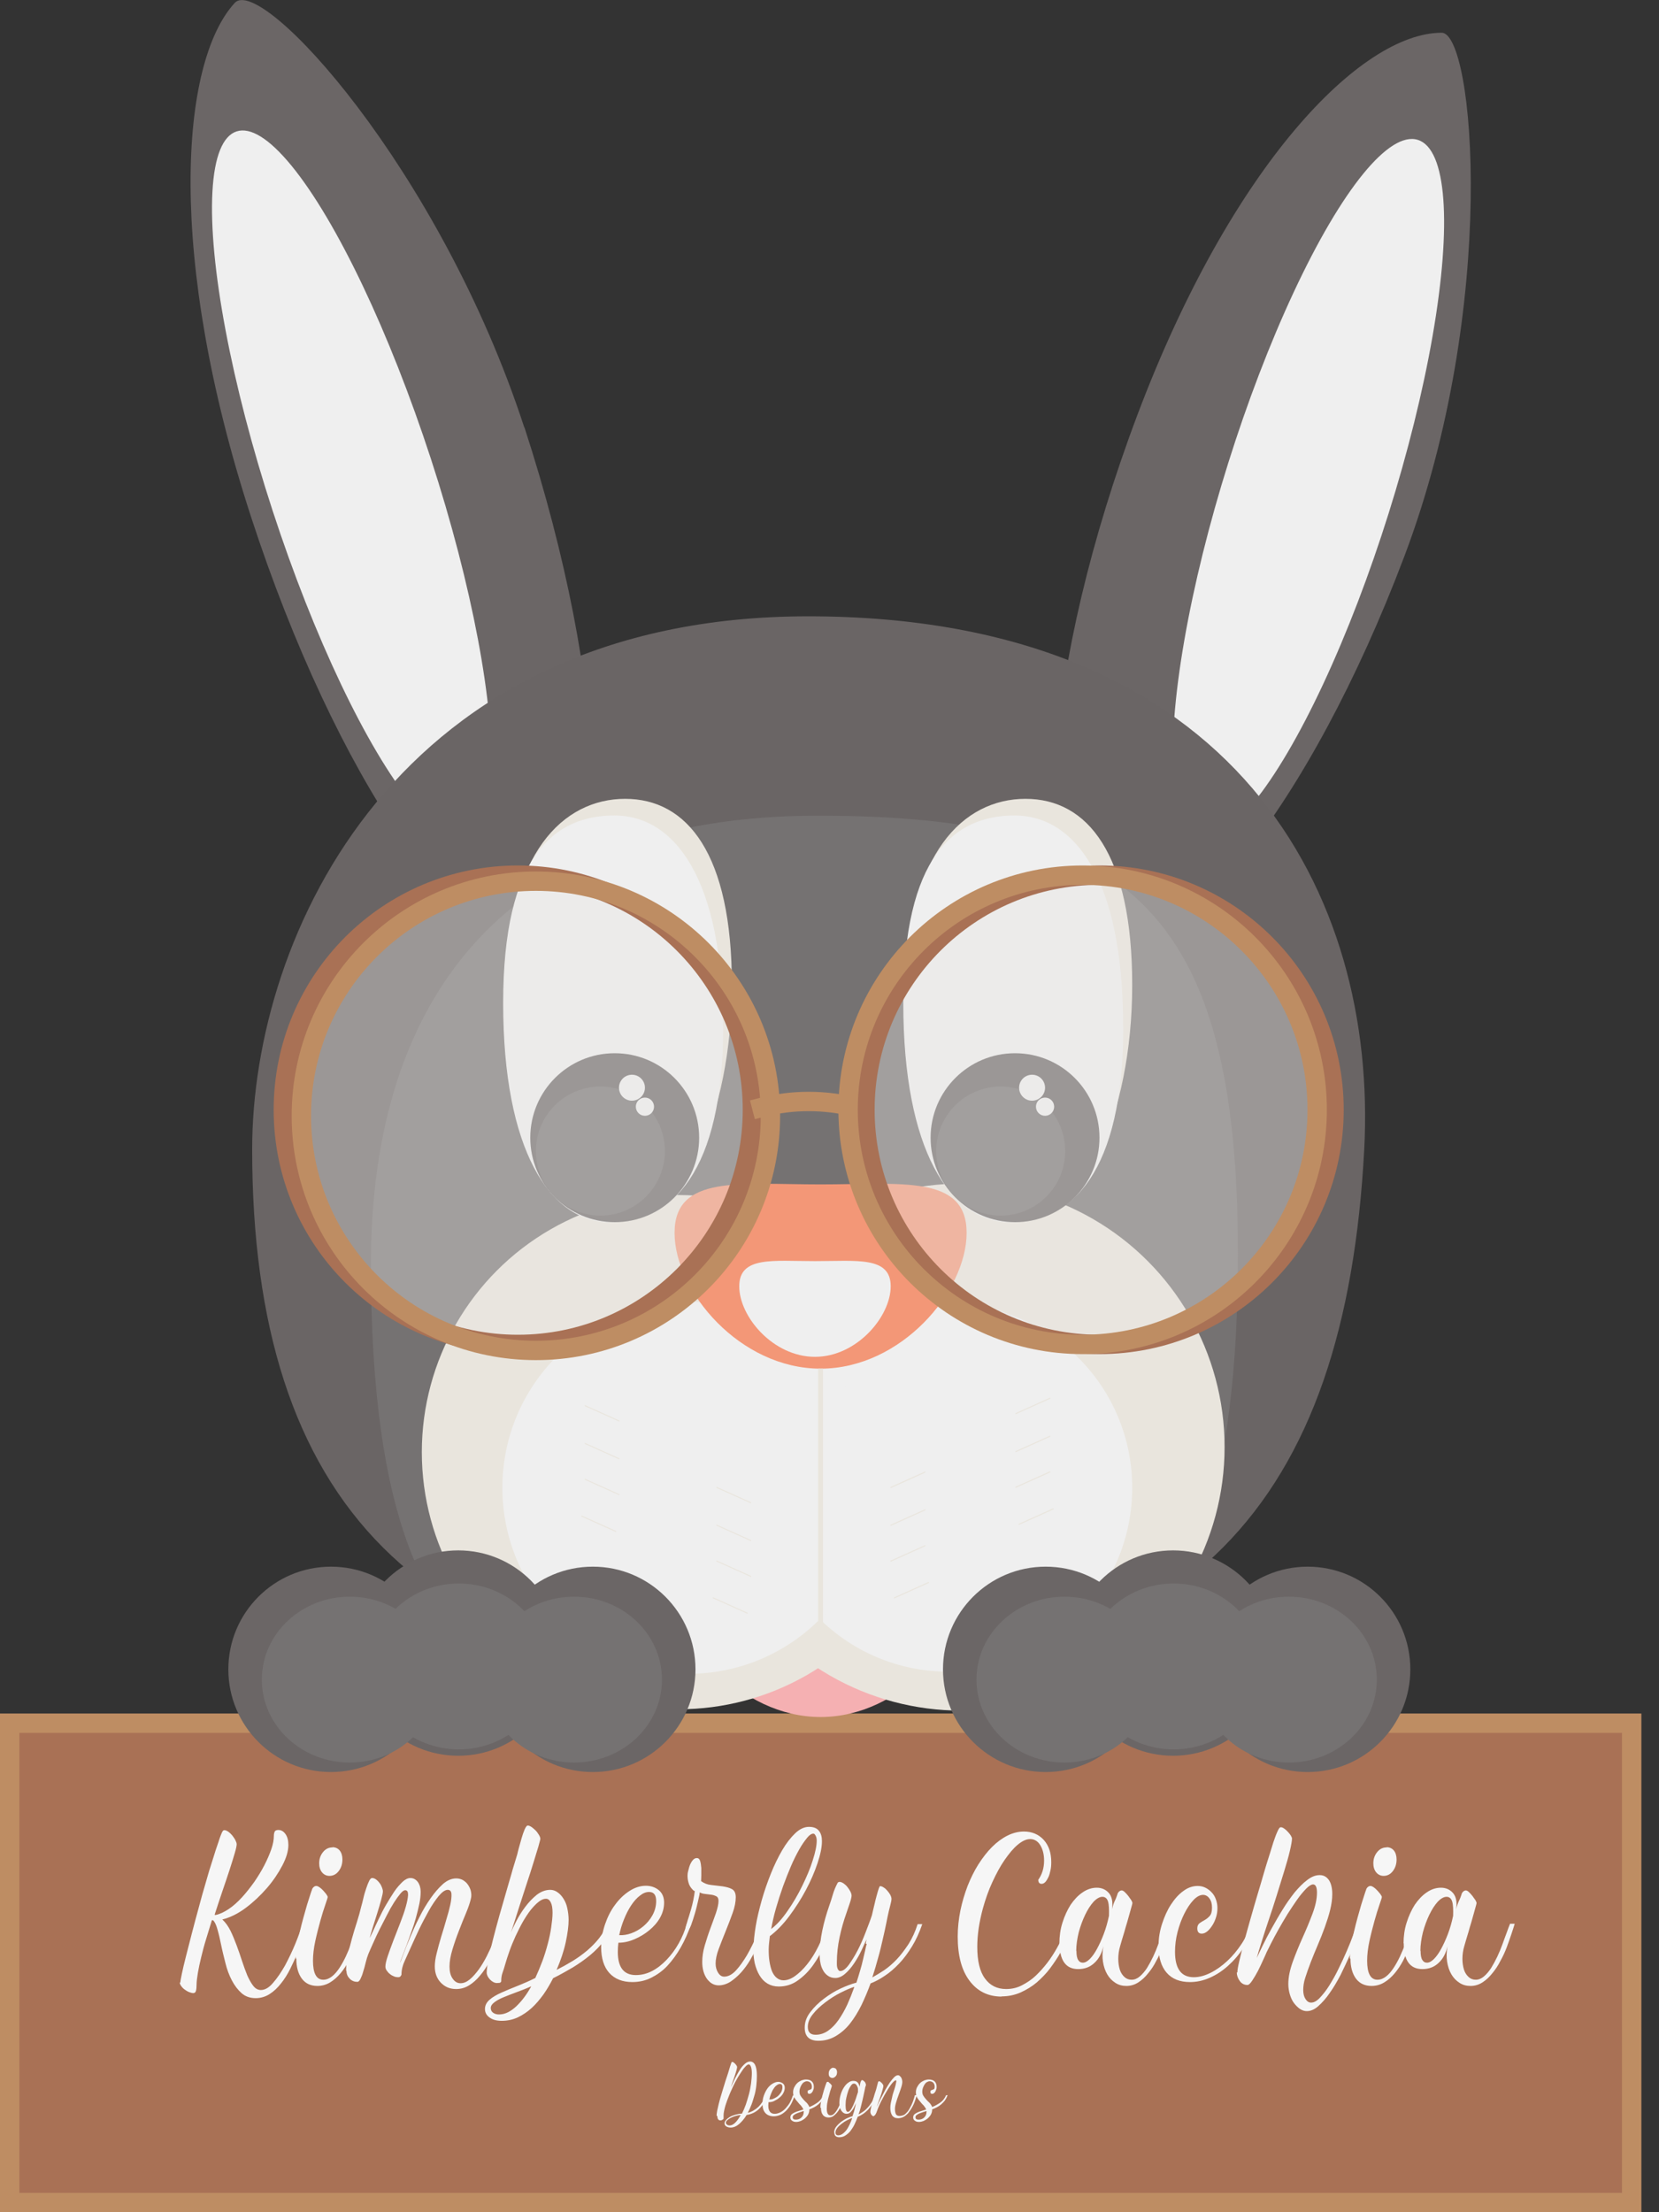 <?xml version="1.0" encoding="UTF-8"?><svg xmlns="http://www.w3.org/2000/svg" viewBox="0 0 85.66 114.18"><rect x="0" y="0" width="85.66" height="114.18" fill="#333333" stroke="none"/><defs><style>.d{fill:#f6f6f6;}.e{fill:#6a6565;}.f{fill:#e9e5dd;}.g{fill:#f5b0b2;}.h{fill:#f39777;}.i{fill:#efefef;}.j{fill:#6b6666;}.k{fill:#757272;}.l{fill:rgba(232,228,225,.39);stroke:#a97155;}.l,.m,.n,.o{stroke-miterlimit:10;}.m{fill:#a97155;}.m,.n{stroke:#be8d63;}.n,.o{fill:none;}.o{stroke:#e9e5dd;stroke-width:.25px;}</style></defs><g id="a"/><g id="b"><g id="c"><rect class="m" x=".5" y="88.94" width="83.75" height="24.74"/><g><path class="j" d="M72.52,28.69c4.87-12.9,3.6-27,1.92-27-4.17,0-10.84,6.82-15.71,19.72s-5.73,24.99-1.92,27c3.81,2.01,10.84-6.82,15.71-19.72Z"/><ellipse class="i" cx="67.56" cy="25.19" rx="18.84" ry="4.34" transform="translate(23.27 82.09) rotate(-72.55)"/><path class="j" d="M27.07,22.06C22.71,8.69,13.48-1.34,12.12,.15c-2.84,3.09-3.52,13.14,.84,26.52s11.06,23.19,14.96,21.91c3.9-1.27,3.52-13.14-.84-26.52Z"/><ellipse class="i" cx="18.16" cy="25.02" rx="4.3" ry="19.18" transform="translate(-6.86 6.86) rotate(-18.06)"/><path class="e" d="M70.44,59.32c-.96,18.1-8.88,27.54-28.89,27.54s-28.53-9.44-28.53-27.54c0-11.05,7.51-27.51,28.71-27.51,22.19,0,29.4,14.5,28.71,27.51Z"/><path class="k" d="M63.92,64.68c0,24.34-9.55,22.88-21.33,22.88s-23.44,4.28-23.44-22.31c0-13.79,7.02-23.15,23.07-23.15s21.69,4.88,21.7,22.59Z"/><path class="g" d="M49.91,81.61c0,3.01-3.37,7.01-7.54,7.01s-7.54-4-7.54-7.01,3.37-2.5,7.54-2.5,7.54-.51,7.54,2.5Z"/><circle class="f" cx="35.05" cy="74.95" r="13.27"/><circle class="f" cx="49.63" cy="74.69" r="13.6"/><circle class="i" cx="48.97" cy="76.79" r="9.49"/><circle class="i" cx="35.54" cy="76.79" r="9.6"/><path class="h" d="M49.91,63.63c0,3.01-3.37,7.01-7.54,7.01s-7.54-4-7.54-7.01,3.37-2.5,7.54-2.5,7.54-.51,7.54,2.5Z"/><path class="i" d="M45.99,66.39c0,1.56-1.75,3.64-3.91,3.64s-3.91-2.07-3.91-3.64,1.75-1.3,3.91-1.3,3.91-.26,3.91,1.3Z"/><g><path class="f" d="M37.79,50.84c0,6.76-2.6,12.25-5.81,12.25s-5.81-5.48-5.81-12.25,2.9-9.61,6.11-9.61,5.51,2.84,5.51,9.61Z"/><path class="i" d="M37.34,52.98c0,7.56-2.68,10.11-5.82,10.11s-5.54-3.75-5.54-11.32,2.62-9.68,5.75-9.68,5.6,3.32,5.6,10.88Z"/><g><circle class="j" cx="31.74" cy="58.72" r="4.36"/><circle class="k" cx="31" cy="59.41" r="3.33"/><circle class="i" cx="32.63" cy="56.14" r=".67"/><circle class="i" cx="33.3" cy="57.12" r=".47"/></g></g><g><path class="f" d="M58.46,50.84c0,6.76-2.6,12.25-5.81,12.25s-5.81-5.48-5.81-12.25,2.9-9.61,6.11-9.61,5.51,2.84,5.51,9.61Z"/><path class="i" d="M58,52.98c0,7.56-2.68,10.11-5.82,10.11s-5.54-3.75-5.54-11.32,2.62-9.68,5.75-9.68,5.6,3.32,5.6,10.88Z"/><g><circle class="j" cx="52.41" cy="58.72" r="4.36"/><circle class="k" cx="51.67" cy="59.41" r="3.33"/><circle class="i" cx="53.29" cy="56.14" r=".67"/><circle class="i" cx="53.96" cy="57.12" r=".47"/></g></g><g><circle class="j" cx="17.09" cy="86.16" r="5.3"/><circle class="j" cx="23.66" cy="85.32" r="5.3"/><circle class="j" cx="30.61" cy="86.16" r="5.3"/><g><ellipse class="k" cx="18.06" cy="86.69" rx="4.54" ry="4.28"/><ellipse class="k" cx="23.69" cy="86.01" rx="4.54" ry="4.28"/><ellipse class="k" cx="29.64" cy="86.69" rx="4.54" ry="4.28"/></g></g><g><circle class="j" cx="53.99" cy="86.16" r="5.3"/><circle class="j" cx="60.57" cy="85.32" r="5.3"/><circle class="j" cx="67.52" cy="86.16" r="5.3"/><g><ellipse class="k" cx="54.96" cy="86.69" rx="4.54" ry="4.28"/><ellipse class="k" cx="60.6" cy="86.01" rx="4.54" ry="4.28"/><ellipse class="k" cx="66.55" cy="86.69" rx="4.54" ry="4.28"/></g></g><circle class="l" cx="26.74" cy="57.28" r="12.11"/><path class="n" d="M38.85,57.28l.5-.13c1.58-.4,3.23-.4,4.81,0l.5,.13"/><circle class="n" cx="27.67" cy="57.59" r="12.11"/><circle class="l" cx="56.77" cy="57.28" r="12.11"/><circle class="n" cx="55.9" cy="57.28" r="12.11"/><line class="o" x1="42.37" y1="70.64" x2="42.37" y2="85.06"/><path class="f" d="M54.21,72.14h0l-1.78,.8s-.01,.01,0,.02v.03s.02,0,.02,0h0l1.78-.8s.01-.01,0-.02v-.03s-.02,0-.02,0h0Z"/><path class="f" d="M54.21,74.1h0l-1.78,.8s-.01,.01,0,.02v.03s.02,0,.02,0h0l1.78-.8s.01-.01,0-.02v-.03s-.02,0-.02,0h0Z"/><path class="f" d="M54.21,75.94h0l-1.78,.8s-.01,.01,0,.02v.03s.02,0,.02,0h0l1.78-.8s.01-.01,0-.02v-.03s-.02,0-.02,0h0Z"/><path class="f" d="M54.38,77.85h0l-1.78,.8s-.01,.01,0,.02v.03s.02,0,.02,0h0l1.78-.8s.01-.01,0-.02v-.03s-.02,0-.02,0h0Z"/><path class="f" d="M47.76,75.95h0l-1.78,.8s-.01,.01,0,.02v.03s.02,0,.02,0h0l1.78-.8s.01-.01,0-.02v-.03s-.02,0-.02,0h0Z"/><path class="f" d="M47.76,77.9h0l-1.78,.8s-.01,.01,0,.02v.03s.02,0,.02,0h0l1.78-.8s.01-.01,0-.02v-.03s-.02,0-.02,0h0Z"/><path class="f" d="M47.76,79.75h0l-1.78,.8s-.01,.01,0,.02v.03s.02,0,.02,0h0l1.78-.8s.01-.01,0-.02v-.03s-.02,0-.02,0h0Z"/><path class="f" d="M47.94,81.65h0l-1.78,.8s-.01,.01,0,.02v.03s.02,0,.02,0h0l1.78-.8s.01-.01,0-.02v-.03s-.02,0-.02,0h0Z"/><path class="f" d="M37,76.74s-.01,0-.01,0v.03s-.01,.02,0,.02l1.78,.8h0s.01,0,.01,0v-.03s.01-.02,0-.02l-1.78-.8h0Z"/><path class="f" d="M37,78.69s-.01,0-.01,0v.03s-.01,.02,0,.02l1.78,.8h0s.01,0,.01,0v-.03s.01-.02,0-.02l-1.78-.8h0Z"/><path class="f" d="M37,80.54s-.01,0-.01,0v.03s-.01,.02,0,.02l1.78,.8h0s.01,0,.01,0v-.03s.01-.02,0-.02l-1.78-.8h0Z"/><path class="f" d="M36.82,82.44s-.01,0-.01,0v.03s-.01,.02,0,.02l1.78,.8h0s.01,0,.01,0v-.03s.01-.02,0-.02l-1.78-.8h0Z"/><path class="f" d="M30.2,72.52s-.01,0-.01,0v.03s-.01,.02,0,.02l1.78,.8h0s.01,0,.01,0v-.03s.01-.02,0-.02l-1.78-.8h0Z"/><path class="f" d="M30.2,74.47s-.01,0-.01,0v.03s-.01,.02,0,.02l1.78,.8h0s.01,0,.01,0v-.03s.01-.02,0-.02l-1.78-.8h0Z"/><path class="f" d="M30.2,76.32s-.01,0-.01,0v.03s-.01,.02,0,.02l1.78,.8h0s.01,0,.01,0v-.03s.01-.02,0-.02l-1.78-.8h0Z"/><path class="f" d="M30.03,78.22s-.01,0-.01,0v.03s-.01,.02,0,.02l1.78,.8h0s.01,0,.01,0v-.03s.01-.02,0-.02l-1.78-.8h0Z"/></g><g><path class="d" d="M9.31,102.34c0-.07,.03-.23,.08-.47,.05-.24,.12-.54,.21-.89s.19-.74,.3-1.17c.11-.43,.23-.87,.35-1.31,.12-.45,.24-.89,.37-1.32,.12-.43,.24-.83,.36-1.19,.11-.36,.21-.67,.3-.92,.08-.26,.15-.43,.2-.53,.03-.05,.06-.08,.1-.08,.07,0,.13,.03,.21,.08,.07,.05,.14,.12,.2,.19,.06,.08,.12,.16,.16,.24s.07,.15,.07,.22c0,.07-.03,.23-.1,.46-.07,.23-.15,.51-.26,.84-.11,.33-.23,.7-.37,1.1s-.27,.82-.41,1.24c.01,0,.03,0,.04,.01,.22-.04,.45-.15,.69-.31s.47-.37,.69-.61c.22-.24,.43-.51,.63-.79,.2-.29,.37-.57,.52-.86s.27-.57,.36-.83,.13-.49,.13-.68c0-.04,0-.11,.03-.19,.02-.08,.09-.12,.2-.12,.15,0,.27,.07,.37,.21,.1,.14,.15,.33,.15,.56,0,.31-.1,.66-.31,1.06-.21,.4-.47,.79-.8,1.17s-.69,.72-1.09,1.02-.81,.5-1.21,.6c.16,.15,.3,.34,.42,.58s.22,.5,.32,.76,.19,.54,.28,.81c.09,.27,.18,.52,.27,.74,.1,.22,.2,.4,.31,.54,.11,.14,.24,.21,.39,.21,.21,0,.42-.12,.63-.37,.22-.25,.42-.55,.62-.9,.19-.36,.37-.73,.53-1.12,.16-.39,.28-.73,.38-1.03h.24c-.06,.18-.13,.39-.21,.65-.08,.26-.18,.53-.29,.82-.11,.29-.24,.57-.38,.85s-.3,.54-.48,.76c-.18,.23-.37,.41-.59,.55-.22,.14-.46,.21-.72,.21-.29,0-.54-.09-.73-.26-.19-.17-.36-.39-.5-.66s-.25-.56-.33-.89c-.08-.32-.16-.63-.22-.93-.06-.3-.12-.56-.19-.8-.06-.23-.14-.4-.23-.48,0,0-.02,0-.03,0-.01,0-.02,0-.03,0-.1,.33-.2,.66-.3,.98-.1,.32-.18,.63-.25,.92s-.13,.56-.17,.8-.07,.45-.07,.62c0,.13-.01,.24-.03,.32-.02,.08-.07,.12-.14,.12-.06,0-.13-.02-.21-.05-.08-.03-.16-.08-.23-.13-.07-.05-.13-.11-.18-.18-.05-.07-.08-.13-.08-.2Z"/><path class="d" d="M15.27,101.09c0-.19,.02-.41,.06-.64s.09-.48,.15-.74,.12-.5,.19-.75c.07-.25,.13-.47,.19-.67,.06-.2,.12-.36,.16-.5,.04-.13,.07-.21,.08-.23,.01-.06,.04-.11,.08-.15,.04-.04,.09-.07,.15-.07,.04,0,.1,.02,.17,.07,.07,.05,.13,.1,.19,.17s.12,.13,.16,.19c.04,.06,.07,.11,.07,.14s-.04,.16-.12,.39c-.08,.23-.17,.51-.26,.84s-.18,.67-.26,1.04c-.08,.37-.12,.71-.12,1.02,0,.65,.18,.98,.53,.98,.16,0,.31-.06,.45-.17s.26-.25,.38-.43,.23-.38,.33-.59c.1-.22,.19-.43,.28-.65,.08-.22,.15-.42,.22-.6,.07-.19,.12-.34,.17-.45h.24c-.04,.14-.1,.32-.17,.53-.07,.21-.15,.44-.25,.68s-.21,.48-.33,.71c-.13,.24-.27,.45-.43,.64-.16,.19-.34,.35-.54,.47-.2,.12-.42,.18-.65,.18-.34,0-.61-.12-.8-.37-.19-.25-.29-.6-.29-1.04Zm1.9-5.75c.15,0,.28,.06,.37,.17,.09,.11,.14,.27,.14,.46,0,.23-.06,.43-.19,.6-.13,.17-.29,.25-.48,.25-.15,0-.28-.06-.38-.18-.1-.12-.15-.28-.15-.47,0-.23,.07-.42,.2-.58,.13-.16,.29-.24,.48-.24Z"/><path class="d" d="M17.87,101.71c0-.24,.03-.5,.09-.79,.06-.28,.13-.57,.21-.86,.08-.29,.17-.58,.26-.86s.16-.54,.22-.79c.04-.14,.08-.29,.12-.47s.09-.33,.14-.48,.1-.28,.15-.38c.05-.1,.1-.15,.15-.15,.07,0,.13,.02,.2,.07,.07,.05,.13,.11,.18,.18,.06,.07,.1,.15,.13,.23,.03,.08,.05,.15,.05,.21,0,.07-.03,.22-.09,.44-.06,.22-.13,.46-.21,.71-.08,.25-.16,.5-.23,.73-.07,.23-.12,.41-.15,.52h0c.04-.06,.09-.19,.18-.37,.08-.18,.18-.39,.29-.62,.11-.23,.23-.47,.37-.71s.28-.47,.42-.68c.14-.21,.29-.37,.43-.51,.14-.13,.28-.2,.41-.2,.15,0,.28,.07,.38,.2,.1,.14,.15,.31,.15,.51,0,.18-.02,.39-.07,.63-.05,.23-.11,.48-.18,.73-.07,.25-.15,.5-.24,.74-.09,.25-.17,.48-.25,.69-.08,.21-.15,.4-.21,.55-.06,.15-.1,.26-.11,.33,.03-.08,.09-.24,.18-.48,.09-.24,.2-.53,.34-.85,.14-.33,.29-.67,.47-1.02,.18-.36,.37-.68,.58-.98,.21-.3,.42-.54,.64-.74,.22-.19,.45-.29,.69-.29,.12,0,.23,.03,.33,.08,.1,.06,.19,.13,.26,.23s.13,.21,.16,.34,.04,.27,0,.41c-.04,.18-.12,.42-.24,.71-.12,.29-.25,.6-.37,.92-.13,.33-.24,.65-.34,.98-.1,.33-.15,.62-.15,.88s.05,.46,.16,.62c.11,.16,.24,.24,.41,.24s.32-.07,.48-.2,.31-.31,.46-.51c.15-.21,.28-.43,.41-.68,.12-.25,.24-.49,.33-.72,.1-.23,.17-.43,.23-.6s.09-.29,.11-.35h.25c-.04,.13-.09,.31-.16,.52s-.16,.45-.26,.7c-.11,.25-.23,.5-.37,.75-.14,.25-.29,.48-.47,.69-.17,.21-.36,.38-.57,.51-.21,.13-.43,.19-.67,.19-.32,0-.58-.11-.79-.33-.21-.22-.31-.5-.31-.84,0-.19,.03-.42,.1-.69,.07-.27,.14-.55,.23-.84,.09-.29,.18-.58,.26-.87,.09-.29,.16-.55,.21-.78,.05-.23,.07-.42,.06-.56-.01-.14-.08-.21-.19-.21-.14,0-.29,.11-.47,.32-.17,.21-.35,.47-.52,.78s-.34,.62-.5,.96c-.16,.33-.29,.63-.4,.87-.11,.25-.22,.49-.33,.73-.11,.23-.17,.47-.17,.71,0,.01-.01,.04-.04,.08-.03,.04-.07,.06-.13,.06-.07,0-.14-.01-.21-.04-.08-.03-.15-.07-.21-.12-.07-.05-.12-.11-.17-.18s-.07-.14-.07-.21c0-.12,.04-.3,.12-.54,.08-.24,.18-.51,.29-.8,.11-.29,.23-.59,.35-.9,.12-.31,.22-.59,.29-.84,.07-.25,.11-.45,.12-.62,0-.16-.04-.24-.15-.24-.07,0-.15,.06-.25,.18-.1,.12-.21,.27-.33,.46s-.24,.4-.36,.64c-.12,.24-.25,.48-.37,.72-.12,.24-.23,.47-.33,.7-.1,.22-.19,.42-.26,.59-.05,.13-.1,.28-.14,.45-.04,.17-.08,.32-.13,.47-.04,.15-.09,.27-.14,.37s-.1,.15-.16,.15c-.15,0-.28-.05-.39-.16-.11-.11-.17-.24-.17-.41Z"/><path class="d" d="M31.63,99.29c-.09,.32-.24,.61-.44,.88-.21,.27-.45,.52-.73,.75-.28,.23-.58,.44-.91,.64-.33,.19-.66,.38-.99,.54-.15,.29-.31,.57-.5,.84-.19,.26-.39,.5-.61,.7-.22,.2-.46,.36-.71,.48-.26,.12-.53,.18-.83,.18-.26,0-.47-.05-.63-.17-.16-.11-.24-.26-.24-.44s.08-.34,.24-.48c.16-.14,.37-.26,.62-.37s.53-.23,.84-.35c.3-.12,.6-.25,.9-.4,.13-.28,.25-.57,.36-.86s.2-.59,.28-.89c.08-.3,.14-.58,.18-.86s.07-.53,.07-.76-.03-.41-.09-.53-.14-.19-.25-.19c-.12,0-.24,.05-.38,.16-.14,.11-.27,.25-.41,.42-.14,.18-.27,.38-.41,.62-.13,.23-.25,.48-.37,.73-.11,.25-.22,.5-.31,.76-.09,.26-.17,.49-.23,.71-.04,.14-.08,.28-.13,.41-.05,.14-.07,.28-.07,.42v.04s-.03,.06-.08,.07c-.06,0-.1,.01-.14,.01-.12,0-.24-.06-.36-.18-.11-.12-.17-.24-.17-.36,0-.15,.03-.38,.09-.69s.14-.65,.24-1.04,.21-.8,.33-1.23c.12-.43,.25-.85,.36-1.25s.23-.77,.32-1.11c.1-.33,.18-.6,.24-.79,.01-.06,.04-.17,.08-.32s.09-.32,.14-.5c.05-.17,.1-.32,.16-.46,.06-.13,.11-.2,.16-.2,.06,0,.12,.03,.2,.08,.07,.05,.14,.11,.21,.18,.07,.07,.12,.15,.17,.23s.07,.15,.07,.21c0,.02-.04,.15-.1,.38-.07,.23-.16,.52-.26,.85s-.22,.7-.35,1.09c-.13,.39-.25,.76-.36,1.11-.11,.35-.21,.65-.29,.91-.08,.26-.14,.42-.16,.48,.06-.15,.15-.34,.28-.59,.13-.25,.28-.49,.46-.73s.37-.44,.59-.62c.22-.17,.46-.26,.7-.26,.13,0,.26,.04,.37,.12,.12,.08,.22,.19,.31,.33,.09,.14,.16,.3,.2,.49s.07,.39,.07,.61c0,.31-.05,.69-.15,1.16-.1,.46-.26,.93-.47,1.42,.28-.14,.55-.29,.83-.46s.52-.35,.75-.54c.23-.2,.44-.41,.62-.64s.32-.49,.42-.76h.24Zm-4.2,3.23c-.25,.11-.5,.21-.75,.3-.25,.09-.47,.18-.67,.26s-.36,.17-.48,.26c-.12,.09-.19,.19-.19,.3,0,.1,.04,.19,.13,.25,.09,.06,.2,.09,.34,.08,.29-.01,.57-.16,.85-.42,.28-.27,.54-.61,.77-1.03Z"/><path class="d" d="M35.69,99.29c-.15,.45-.33,.85-.54,1.22-.21,.37-.44,.68-.69,.95s-.54,.47-.84,.62c-.3,.15-.63,.22-.97,.22-.51,0-.91-.16-1.19-.47-.28-.31-.42-.76-.42-1.34,0-.4,.07-.78,.2-1.17,.13-.38,.3-.72,.52-1.01,.21-.29,.46-.53,.74-.71,.28-.18,.56-.27,.85-.27,.26,0,.49,.08,.67,.23,.18,.15,.27,.37,.27,.64s-.07,.53-.21,.78c-.14,.25-.33,.46-.56,.65-.23,.19-.48,.34-.76,.46-.28,.12-.55,.18-.83,.18-.02,.16-.03,.32-.03,.48,0,.79,.31,1.19,.93,1.19,.29,0,.57-.07,.84-.21,.27-.14,.52-.34,.75-.58,.23-.24,.44-.52,.62-.84,.18-.32,.32-.65,.42-1.01h.25Zm-3.72,.59c.2,.01,.41-.02,.63-.1s.43-.2,.62-.36c.19-.16,.35-.35,.47-.57,.12-.22,.19-.46,.19-.73,0-.32-.12-.47-.37-.47-.15,0-.31,.06-.47,.19-.16,.12-.31,.29-.45,.5-.14,.21-.26,.45-.37,.72-.11,.27-.19,.54-.25,.83Z"/><path class="d" d="M35.85,97.61c-.12-.1-.21-.21-.27-.35-.05-.14-.08-.28-.08-.43,0-.06,0-.14,.03-.25s.05-.21,.09-.31,.09-.19,.15-.26,.13-.11,.21-.11,.14,.05,.17,.15,.05,.22,.06,.36c0,.14,0,.27,0,.4,0,.13-.01,.22-.01,.28,.15,.11,.32,.18,.52,.2,.2,.02,.4,.05,.59,.07,.19,.03,.35,.07,.48,.14,.13,.07,.2,.21,.2,.42,0,.23-.05,.51-.16,.81-.11,.31-.23,.62-.36,.94-.13,.32-.25,.63-.36,.92s-.16,.55-.16,.75c0,.18,.04,.34,.13,.48,.09,.14,.19,.2,.31,.2,.21,0,.42-.11,.62-.33,.2-.22,.38-.48,.56-.78,.17-.3,.32-.6,.46-.91,.13-.31,.23-.55,.3-.73h.22c-.03,.12-.08,.29-.15,.5s-.17,.43-.28,.67c-.11,.23-.24,.47-.38,.71-.14,.24-.3,.46-.47,.65-.17,.19-.36,.35-.55,.48-.19,.12-.4,.19-.61,.19-.24,0-.44-.11-.61-.34-.16-.23-.24-.52-.24-.87,0-.26,.04-.55,.13-.85s.18-.59,.29-.88c.11-.29,.2-.55,.29-.8,.08-.25,.13-.45,.13-.62,0-.12-.04-.2-.12-.24-.08-.04-.17-.07-.27-.08-.11-.01-.21-.03-.32-.04-.11-.01-.19-.04-.26-.08,0,.07-.03,.21-.08,.42s-.1,.44-.17,.67c-.07,.23-.13,.43-.2,.61s-.14,.27-.2,.27c-.06,0-.09-.03-.09-.09,0-.01,.01-.07,.04-.17s.06-.2,.09-.31c.04-.11,.07-.22,.1-.32,.03-.1,.05-.17,.06-.2,.09-.31,.16-.64,.2-.98Z"/><path class="d" d="M38.91,100.54c0-.32,.04-.69,.11-1.12s.18-.87,.31-1.34c.13-.46,.29-.92,.47-1.37,.18-.45,.38-.86,.59-1.22s.44-.65,.67-.87c.23-.22,.47-.33,.71-.33s.41,.07,.51,.2c.11,.13,.16,.31,.16,.54,0,.31-.08,.69-.23,1.14-.15,.45-.35,.91-.6,1.38-.25,.47-.54,.92-.86,1.35-.32,.43-.66,.77-1,1.03-.01,.12-.03,.24-.04,.36-.01,.11-.02,.22-.02,.32,0,.22,.01,.43,.04,.62s.07,.36,.13,.51c.06,.14,.14,.26,.24,.34,.1,.08,.21,.13,.35,.13,.19,0,.39-.07,.6-.22,.21-.15,.42-.35,.62-.6,.21-.26,.4-.56,.58-.92,.18-.36,.33-.75,.47-1.17h.24c-.1,.34-.23,.7-.39,1.08s-.36,.73-.59,1.05c-.23,.32-.49,.58-.79,.79-.29,.21-.62,.31-.98,.31-.22,0-.41-.05-.58-.15s-.3-.24-.41-.42c-.11-.18-.19-.39-.25-.63-.05-.24-.08-.51-.08-.79Zm.91-.98c.29-.22,.57-.53,.85-.94,.28-.4,.53-.83,.75-1.28,.22-.45,.41-.89,.54-1.31,.14-.43,.21-.77,.21-1.03,0-.1-.02-.19-.06-.26-.04-.07-.07-.1-.11-.1-.1,0-.21,.07-.33,.22-.12,.15-.26,.34-.4,.59-.14,.25-.29,.54-.43,.87s-.28,.68-.41,1.04c-.13,.37-.25,.74-.36,1.12-.11,.38-.19,.74-.25,1.08Z"/><path class="d" d="M44.7,100.32l.04-.22c-.07,.15-.15,.34-.26,.57s-.23,.44-.37,.65-.29,.39-.46,.54-.34,.23-.52,.23c-.15,0-.28-.04-.39-.12s-.19-.17-.25-.29c-.06-.11-.11-.24-.13-.38-.03-.14-.04-.27-.04-.4,0-.42,.05-.84,.14-1.27,.09-.43,.21-.85,.35-1.25,.07-.19,.13-.39,.19-.59,.06-.21,.14-.4,.23-.57,.02-.06,.06-.09,.12-.09,.07,0,.13,.03,.21,.08,.07,.05,.14,.11,.2,.19s.11,.15,.15,.23c.04,.08,.06,.15,.06,.22,0,.03-.01,.08-.03,.17-.02,.08-.05,.17-.08,.26s-.06,.18-.09,.26-.05,.14-.06,.18c-.15,.42-.27,.84-.36,1.27-.09,.43-.14,.86-.14,1.28,0,.03,0,.07,0,.13s.01,.11,.02,.15c.01,.05,.03,.09,.06,.13,.03,.04,.06,.05,.1,.05,.13,0,.27-.1,.43-.31,.15-.21,.31-.46,.46-.75s.29-.61,.42-.95,.24-.62,.32-.87c.04-.19,.09-.37,.13-.55,.04-.18,.08-.34,.12-.48,.04-.14,.07-.26,.1-.34,.03-.08,.05-.13,.07-.13,.06,0,.12,.02,.19,.07,.07,.04,.13,.1,.19,.17s.11,.14,.15,.21c.04,.08,.06,.15,.06,.2,0,.08-.02,.18-.05,.29s-.06,.23-.09,.36c-.04,.16-.08,.37-.13,.62-.05,.25-.11,.52-.18,.82-.07,.3-.14,.62-.24,.96-.09,.34-.19,.67-.3,1.01,.18-.1,.38-.22,.61-.37,.22-.15,.44-.34,.65-.56,.21-.22,.41-.49,.61-.79,.19-.3,.35-.65,.47-1.03h.24c-.15,.43-.32,.81-.53,1.15-.21,.34-.43,.64-.67,.89s-.48,.46-.74,.63c-.25,.17-.5,.3-.73,.39-.14,.39-.3,.76-.47,1.12-.18,.36-.37,.67-.59,.95s-.47,.49-.74,.65-.57,.24-.89,.24c-.48,0-.71-.23-.71-.68,0-.28,.09-.54,.29-.8,.19-.25,.42-.48,.7-.69s.56-.39,.87-.53c.3-.14,.57-.24,.81-.3,.07-.21,.13-.42,.19-.62s.11-.39,.15-.57c.04-.18,.08-.33,.11-.47,.03-.14,.05-.25,.08-.34Zm-.6,2.23c-.19,.06-.42,.16-.7,.3-.28,.14-.54,.31-.79,.5s-.47,.39-.64,.61c-.18,.22-.26,.44-.26,.66,0,.26,.13,.4,.4,.4,.23,0,.45-.07,.65-.21,.2-.14,.38-.33,.54-.56s.31-.49,.45-.79c.13-.29,.25-.59,.36-.9Z"/><path class="d" d="M51.72,103.05c-.35,0-.67-.07-.95-.21s-.52-.35-.72-.62c-.2-.27-.35-.59-.45-.97-.1-.38-.15-.81-.15-1.3,0-.45,.05-.9,.14-1.35,.09-.44,.22-.86,.37-1.26,.16-.4,.34-.77,.56-1.12,.22-.34,.45-.64,.7-.89,.25-.25,.52-.45,.8-.59s.57-.21,.85-.21c.42,0,.76,.15,1.02,.43,.26,.29,.39,.67,.39,1.15,0,.15-.01,.29-.04,.42-.03,.14-.06,.26-.11,.36s-.1,.19-.16,.25-.12,.09-.19,.09c-.11,0-.17-.07-.17-.21,.2-.28,.3-.61,.3-.99,0-.32-.07-.59-.2-.8s-.31-.31-.52-.31c-.2,0-.41,.1-.64,.29-.23,.19-.45,.46-.68,.79s-.43,.71-.63,1.14-.36,.89-.49,1.36c-.19,.7-.29,1.36-.29,1.98,0,.73,.13,1.28,.4,1.64,.26,.36,.63,.54,1.09,.54,.29,0,.56-.06,.81-.19s.5-.29,.71-.49,.42-.43,.61-.68c.19-.25,.35-.5,.49-.75,.14-.25,.26-.49,.35-.71s.17-.41,.21-.56h.24c-.05,.19-.13,.42-.23,.68-.1,.26-.23,.53-.38,.81-.15,.27-.34,.55-.54,.82s-.44,.51-.69,.73c-.25,.21-.53,.38-.84,.52-.3,.13-.63,.2-.98,.2Z"/><path class="d" d="M54.7,100.31c0-.37,.05-.74,.16-1.08,.11-.35,.25-.65,.42-.92,.18-.26,.38-.48,.62-.64,.23-.16,.48-.24,.73-.24s.46,.09,.62,.27,.22,.46,.17,.84c.04-.18,.09-.33,.15-.45s.09-.22,.12-.3c.01-.06,.04-.11,.08-.15,.04-.04,.09-.07,.15-.07,.04,0,.1,.03,.16,.09,.06,.06,.12,.12,.18,.2s.11,.15,.15,.21c.04,.07,.06,.12,.06,.15,0,.02-.01,.07-.04,.17-.03,.1-.06,.22-.1,.36-.04,.14-.08,.29-.13,.46-.05,.16-.1,.33-.14,.48-.05,.16-.09,.3-.13,.43-.04,.13-.07,.23-.09,.31-.07,.23-.1,.46-.1,.67s.03,.4,.08,.56c.05,.16,.14,.29,.24,.38,.11,.1,.23,.14,.37,.14,.15,0,.29-.06,.42-.17s.25-.25,.37-.43c.11-.18,.22-.38,.32-.59s.19-.43,.27-.65c.08-.22,.15-.42,.22-.6,.07-.19,.12-.34,.17-.45h.24c-.04,.14-.1,.32-.17,.53-.07,.21-.15,.44-.24,.68s-.2,.48-.33,.71c-.12,.24-.26,.45-.42,.64-.15,.19-.32,.35-.51,.47-.19,.12-.39,.18-.61,.18s-.4-.05-.57-.16c-.17-.11-.31-.25-.42-.44-.11-.19-.18-.4-.22-.65-.04-.25-.03-.51,.02-.8-.08,.36-.23,.65-.46,.86-.23,.22-.51,.32-.84,.32-.64,0-.96-.45-.96-1.34Zm.88,.38c0,.22,.03,.38,.09,.47,.06,.1,.14,.14,.24,.14,.11,0,.23-.06,.36-.19,.13-.13,.25-.3,.37-.52,.12-.22,.24-.48,.35-.77,.11-.29,.2-.6,.27-.94,.01-.33,0-.58-.05-.74-.05-.16-.15-.24-.29-.24s-.3,.09-.46,.26c-.16,.18-.3,.4-.43,.67-.13,.27-.24,.57-.33,.9-.08,.33-.13,.65-.13,.96Z"/><path class="d" d="M64.81,99.29c-.15,.45-.35,.85-.59,1.22s-.51,.68-.81,.95-.61,.47-.95,.62c-.34,.15-.68,.22-1.02,.22-.52,0-.92-.16-1.2-.48-.28-.32-.42-.78-.42-1.38,0-.39,.06-.77,.18-1.14s.27-.71,.46-1c.19-.29,.4-.53,.64-.7,.24-.18,.49-.26,.74-.26,.15,0,.28,.03,.4,.09s.23,.14,.32,.24c.1,.1,.17,.22,.22,.36,.05,.14,.08,.28,.08,.45s-.02,.31-.07,.47c-.05,.16-.11,.3-.19,.42-.08,.12-.16,.23-.26,.31-.1,.08-.19,.12-.29,.12-.15,0-.23-.09-.23-.27,0-.12,.04-.21,.12-.27,.08-.06,.17-.11,.26-.16,.09-.05,.18-.12,.26-.21,.08-.09,.12-.23,.12-.43s-.04-.35-.13-.47c-.08-.12-.2-.19-.33-.19-.16,0-.33,.09-.5,.27-.17,.18-.33,.42-.47,.7s-.26,.6-.35,.95-.13,.69-.13,1.02c0,.87,.32,1.31,.97,1.31,.28,0,.57-.08,.87-.23,.3-.15,.59-.36,.86-.61,.27-.25,.51-.54,.73-.87s.37-.67,.47-1.02h.25Z"/><path class="d" d="M63.89,101.8c0-.1,.03-.3,.1-.59,.07-.29,.15-.62,.25-1,.1-.38,.22-.78,.34-1.22s.25-.85,.36-1.24c.12-.39,.22-.74,.31-1.05,.09-.31,.16-.53,.2-.66,.02-.07,.06-.19,.12-.38,.06-.19,.12-.39,.18-.58,.07-.2,.13-.38,.2-.53,.07-.16,.12-.24,.18-.24s.11,.02,.18,.07c.07,.05,.13,.1,.19,.17,.06,.06,.11,.13,.15,.19,.04,.07,.06,.12,.06,.15,0,.12-.04,.34-.11,.64-.07,.3-.17,.65-.29,1.04-.12,.39-.25,.81-.39,1.26-.14,.45-.28,.88-.42,1.29-.14,.41-.26,.79-.37,1.14-.11,.35-.19,.61-.24,.8,.07-.16,.18-.38,.31-.65s.28-.56,.46-.88,.36-.64,.56-.96c.2-.33,.41-.62,.62-.89,.22-.26,.43-.48,.66-.65,.22-.17,.43-.25,.64-.25s.36,.09,.48,.26c.11,.17,.17,.41,.17,.72,0,.26-.04,.53-.11,.82-.07,.29-.17,.59-.28,.9-.11,.3-.23,.61-.36,.91s-.25,.6-.36,.88c-.11,.28-.2,.55-.28,.79s-.11,.46-.11,.65,.04,.35,.12,.47,.17,.18,.29,.18c.14,0,.29-.08,.45-.25,.16-.17,.33-.38,.49-.64s.33-.55,.48-.87c.16-.32,.3-.63,.43-.93,.13-.3,.24-.58,.33-.83,.09-.25,.15-.44,.18-.56h.24c-.05,.17-.13,.4-.23,.69-.1,.29-.23,.6-.37,.94-.15,.33-.31,.67-.48,1.02-.18,.34-.36,.65-.56,.93-.19,.28-.39,.5-.59,.68-.2,.18-.4,.26-.6,.26-.12,0-.24-.04-.36-.12-.11-.08-.21-.18-.3-.3-.09-.12-.16-.27-.21-.44-.05-.17-.08-.35-.08-.54,0-.35,.08-.73,.23-1.15,.15-.41,.32-.83,.51-1.25,.19-.42,.36-.83,.51-1.23,.15-.4,.23-.76,.23-1.09,0-.28-.07-.42-.2-.42-.09,0-.21,.07-.36,.22-.14,.15-.3,.33-.46,.56s-.33,.48-.5,.75-.32,.54-.47,.8c-.15,.26-.27,.5-.38,.71-.11,.21-.18,.37-.23,.46-.03,.07-.08,.19-.17,.38s-.17,.38-.27,.57c-.1,.19-.2,.36-.3,.51-.1,.15-.18,.23-.25,.23-.17,0-.3-.07-.4-.21-.1-.14-.15-.29-.15-.43Z"/><path class="d" d="M69.7,101.09c0-.19,.02-.41,.06-.64s.09-.48,.15-.74,.12-.5,.19-.75c.07-.25,.13-.47,.19-.67,.06-.2,.12-.36,.16-.5,.04-.13,.07-.21,.08-.23,.01-.06,.04-.11,.08-.15,.04-.04,.09-.07,.15-.07,.04,0,.1,.02,.17,.07,.07,.05,.13,.1,.19,.17s.12,.13,.16,.19c.04,.06,.07,.11,.07,.14s-.04,.16-.12,.39c-.08,.23-.17,.51-.26,.84s-.18,.67-.26,1.04c-.08,.37-.12,.71-.12,1.02,0,.65,.18,.98,.53,.98,.16,0,.31-.06,.45-.17s.26-.25,.38-.43,.23-.38,.33-.59c.1-.22,.19-.43,.28-.65,.08-.22,.15-.42,.22-.6,.07-.19,.12-.34,.17-.45h.24c-.04,.14-.1,.32-.17,.53-.07,.21-.15,.44-.25,.68s-.21,.48-.33,.71c-.13,.24-.27,.45-.43,.64-.16,.19-.34,.35-.54,.47-.2,.12-.42,.18-.65,.18-.34,0-.61-.12-.8-.37-.19-.25-.29-.6-.29-1.04Zm1.9-5.75c.15,0,.28,.06,.37,.17,.09,.11,.14,.27,.14,.46,0,.23-.06,.43-.19,.6-.13,.17-.29,.25-.48,.25-.15,0-.28-.06-.38-.18-.1-.12-.15-.28-.15-.47,0-.23,.07-.42,.2-.58,.13-.16,.29-.24,.48-.24Z"/><path class="d" d="M72.47,100.31c0-.37,.05-.74,.16-1.08,.11-.35,.25-.65,.42-.92,.18-.26,.38-.48,.62-.64,.23-.16,.48-.24,.73-.24s.46,.09,.62,.27,.22,.46,.17,.84c.04-.18,.09-.33,.15-.45s.09-.22,.12-.3c.01-.06,.04-.11,.08-.15,.04-.04,.09-.07,.15-.07,.04,0,.1,.03,.16,.09,.06,.06,.12,.12,.18,.2s.11,.15,.15,.21c.04,.07,.06,.12,.06,.15,0,.02-.01,.07-.04,.17-.03,.1-.06,.22-.1,.36-.04,.14-.08,.29-.13,.46-.05,.16-.1,.33-.14,.48-.05,.16-.09,.3-.13,.43-.04,.13-.07,.23-.09,.31-.07,.23-.1,.46-.1,.67s.03,.4,.08,.56c.05,.16,.14,.29,.24,.38,.11,.1,.23,.14,.37,.14,.15,0,.29-.06,.42-.17s.25-.25,.37-.43c.11-.18,.22-.38,.32-.59s.19-.43,.27-.65c.08-.22,.15-.42,.22-.6,.07-.19,.12-.34,.17-.45h.24c-.04,.14-.1,.32-.17,.53-.07,.21-.15,.44-.24,.68s-.2,.48-.33,.71c-.12,.24-.26,.45-.42,.64-.15,.19-.32,.35-.51,.47-.19,.12-.39,.18-.61,.18s-.4-.05-.57-.16c-.17-.11-.31-.25-.42-.44-.11-.19-.18-.4-.22-.65-.04-.25-.03-.51,.02-.8-.08,.36-.23,.65-.46,.86-.23,.22-.51,.32-.84,.32-.64,0-.96-.45-.96-1.34Zm.88,.38c0,.22,.03,.38,.09,.47,.06,.1,.14,.14,.24,.14,.11,0,.23-.06,.36-.19,.13-.13,.25-.3,.37-.52,.12-.22,.24-.48,.35-.77,.11-.29,.2-.6,.27-.94,.01-.33,0-.58-.05-.74-.05-.16-.15-.24-.29-.24s-.3,.09-.46,.26c-.16,.18-.3,.4-.43,.67-.13,.27-.24,.57-.33,.9-.08,.33-.13,.65-.13,.96Z"/><path class="d" d="M37,109.2c0-.07,.01-.15,.03-.26,.02-.1,.05-.22,.08-.35,.03-.13,.07-.26,.11-.4,.04-.14,.08-.27,.12-.4,.04-.13,.08-.25,.11-.36,.04-.11,.07-.2,.09-.27,.04-.12,.08-.24,.11-.35s.06-.19,.08-.25c.02-.06,.03-.1,.04-.11,.01-.02,.02-.03,.04-.03,.02,0,.04,.01,.07,.03s.05,.04,.08,.07c.03,.03,.05,.06,.07,.09,.02,.03,.03,.06,.03,.08,0,.02-.01,.07-.03,.15s-.05,.16-.08,.26c-.03,.1-.07,.21-.11,.32-.04,.11-.07,.21-.1,.31,.07-.16,.14-.31,.22-.47,.08-.16,.16-.3,.24-.43s.17-.23,.26-.31c.09-.08,.18-.12,.27-.12,.11,0,.2,.06,.26,.18,.06,.12,.09,.31,.09,.56,0,.17-.01,.35-.03,.52s-.05,.34-.1,.5-.09,.32-.15,.47-.12,.29-.19,.42c.2-.05,.39-.16,.55-.31,.16-.16,.29-.36,.37-.59h.09c-.09,.28-.23,.51-.42,.69-.18,.18-.4,.28-.65,.32-.12,.2-.25,.35-.39,.47s-.29,.18-.43,.18c-.09,0-.17-.02-.23-.06-.06-.04-.09-.09-.09-.16,0-.05,.02-.11,.07-.16,.05-.06,.11-.11,.19-.16s.18-.09,.29-.12c.11-.03,.23-.06,.35-.06,.07-.14,.14-.3,.2-.47,.06-.17,.11-.35,.16-.53s.08-.37,.11-.56c.02-.19,.04-.36,.04-.53,0-.15-.02-.27-.05-.34s-.07-.11-.11-.11c-.04,0-.09,.03-.15,.09-.06,.06-.13,.14-.2,.25-.07,.1-.15,.23-.23,.36-.08,.14-.16,.29-.23,.44-.07,.16-.15,.32-.21,.48-.07,.17-.13,.33-.18,.49-.03,.09-.05,.19-.07,.28-.02,.09-.03,.17-.03,.24,0,.05,0,.08,0,.1,0,.02,0,.04,0,.06,0,.03-.03,.05-.06,.07s-.06,.03-.1,.03c-.1,0-.16-.07-.16-.22Zm1.24-.04c-.1,.01-.2,.03-.29,.06-.09,.03-.17,.06-.24,.1-.07,.04-.13,.08-.17,.12s-.06,.08-.06,.12,.02,.07,.06,.1c.04,.03,.08,.04,.14,.04,.09,0,.19-.05,.29-.15,.1-.1,.19-.23,.28-.4Z"/><path class="d" d="M41.04,108.15c-.06,.16-.12,.31-.19,.44s-.16,.24-.25,.34c-.09,.09-.19,.17-.3,.22-.11,.05-.23,.08-.35,.08-.18,0-.33-.06-.43-.17-.1-.11-.15-.27-.15-.48,0-.14,.02-.28,.07-.42,.05-.14,.11-.26,.18-.36s.16-.19,.26-.25c.1-.06,.2-.1,.3-.1,.09,0,.17,.03,.24,.08s.1,.13,.1,.23-.03,.19-.08,.28-.12,.17-.2,.23c-.08,.07-.17,.12-.27,.17s-.2,.06-.29,.06c0,.06-.01,.12-.01,.17,0,.28,.11,.43,.33,.43,.1,0,.2-.03,.3-.08,.1-.05,.19-.12,.27-.21,.08-.09,.16-.19,.22-.3s.11-.23,.15-.36h.09Zm-1.33,.21c.07,0,.15,0,.23-.04s.15-.07,.22-.13c.07-.06,.12-.13,.17-.2,.04-.08,.07-.17,.07-.26,0-.11-.04-.17-.13-.17-.05,0-.11,.02-.17,.07-.06,.04-.11,.1-.16,.18-.05,.07-.09,.16-.13,.26-.04,.1-.07,.19-.09,.3Z"/><path class="d" d="M42.58,108.15c-.03,.1-.08,.18-.13,.26-.06,.07-.12,.14-.19,.2-.07,.06-.14,.11-.22,.15s-.16,.08-.25,.11v.02c0,.08-.02,.16-.06,.24-.04,.08-.1,.14-.16,.2-.07,.06-.14,.1-.22,.14-.08,.03-.16,.05-.24,.05-.09,0-.16-.02-.22-.07-.06-.04-.08-.1-.08-.17,0-.05,.02-.1,.05-.14,.04-.04,.09-.07,.15-.1s.13-.06,.21-.08c.08-.03,.17-.05,.26-.08-.03-.08-.07-.14-.13-.21-.06-.06-.12-.12-.17-.19-.06-.06-.11-.13-.16-.21s-.07-.17-.07-.28c0-.09,.02-.18,.06-.26,.04-.08,.09-.15,.15-.21s.13-.1,.21-.14c.08-.03,.16-.05,.24-.05,.14,0,.24,.03,.31,.1,.07,.07,.1,.16,.1,.27,0,.05,0,.1-.02,.14-.01,.05-.03,.09-.05,.12-.02,.03-.04,.06-.07,.08-.03,.02-.06,.03-.09,.03-.06,0-.09-.03-.09-.1,0-.04,.01-.07,.03-.08,.02-.01,.05-.02,.08-.03s.05-.02,.08-.04c.02-.02,.03-.06,.03-.12,0-.07-.02-.14-.06-.19s-.11-.09-.2-.09c-.05,0-.1,.02-.15,.05-.05,.03-.09,.08-.12,.13-.03,.05-.06,.11-.08,.17s-.03,.12-.03,.18c0,.09,.02,.18,.07,.24,.04,.07,.1,.13,.15,.19,.06,.06,.11,.12,.17,.17,.05,.06,.09,.12,.12,.2,.15-.06,.29-.14,.42-.23,.13-.09,.23-.22,.3-.38h.09Zm-1.09,.81c-.08,.02-.15,.05-.22,.07-.07,.02-.13,.05-.18,.07-.05,.03-.09,.05-.12,.08s-.04,.06-.04,.1c0,.08,.05,.12,.16,.12,.12,0,.22-.04,.29-.11,.08-.08,.12-.17,.12-.29v-.02s0-.01,0-.02Z"/><path class="d" d="M42.36,108.79c0-.07,0-.15,.02-.23,.01-.09,.03-.17,.05-.26,.02-.09,.04-.18,.07-.27,.02-.09,.05-.17,.07-.24s.04-.13,.06-.18c.02-.05,.03-.07,.03-.08,0-.02,.01-.04,.03-.06,.01-.02,.03-.02,.05-.02,.02,0,.04,0,.06,.03s.05,.04,.07,.06c.02,.02,.04,.05,.06,.07,.02,.02,.02,.04,.02,.05s-.01,.06-.04,.14c-.03,.08-.06,.18-.09,.3s-.07,.24-.09,.37c-.03,.13-.04,.25-.04,.36,0,.23,.06,.35,.19,.35,.06,0,.11-.02,.16-.06,.05-.04,.09-.09,.14-.16,.04-.06,.08-.13,.12-.21,.04-.08,.07-.15,.1-.23,.03-.08,.06-.15,.08-.22s.04-.12,.06-.16h.09s-.04,.11-.06,.19c-.03,.08-.05,.16-.09,.24s-.07,.17-.12,.26c-.05,.09-.1,.16-.16,.23s-.12,.12-.19,.17c-.07,.04-.15,.06-.23,.06-.12,0-.22-.04-.29-.13-.07-.09-.1-.21-.1-.37Zm.68-2.06c.05,0,.1,.02,.13,.06,.03,.04,.05,.1,.05,.16,0,.08-.02,.16-.07,.21s-.1,.09-.17,.09c-.05,0-.1-.02-.14-.06-.04-.04-.05-.1-.05-.17,0-.08,.02-.15,.07-.21,.05-.06,.11-.09,.17-.09Z"/><path class="d" d="M43.07,110.06c0-.1,.03-.19,.1-.29,.07-.09,.15-.17,.25-.25,.1-.07,.2-.14,.31-.19s.21-.09,.29-.11c.02-.08,.05-.15,.07-.22,.02-.07,.04-.14,.05-.2,.02-.06,.03-.12,.04-.17,0-.05,.02-.09,.03-.12-.02,.05-.05,.11-.08,.18-.03,.07-.06,.13-.1,.19-.04,.06-.09,.11-.14,.16-.05,.04-.11,.06-.18,.06-.1,0-.19-.05-.26-.15s-.11-.23-.11-.4c0-.14,.02-.28,.06-.42,.04-.14,.09-.26,.16-.37,.07-.11,.14-.2,.23-.26,.09-.07,.17-.1,.27-.1,.1,0,.18,.03,.23,.09,.05,.06,.08,.13,.09,.22,0-.03,.01-.05,.02-.08,0-.02,0-.04,.01-.06,0-.01,0-.03,.01-.05,0-.02,.01-.05,.02-.07s.02-.05,.03-.06,.02-.03,.03-.03c.02,0,.04,0,.07,.02,.02,.02,.05,.04,.07,.06,.02,.02,.04,.05,.05,.08,.01,.03,.02,.05,.02,.07,0,.03,0,.06-.02,.1s-.02,.08-.03,.13c-.01,.06-.03,.14-.05,.23-.02,.09-.04,.2-.07,.32-.03,.12-.06,.24-.09,.37-.03,.13-.07,.26-.12,.39,.07-.03,.14-.08,.22-.13,.08-.05,.16-.12,.23-.2,.08-.08,.15-.17,.22-.28,.07-.11,.12-.23,.17-.37h.09c-.05,.15-.12,.29-.19,.41-.08,.12-.16,.23-.24,.32-.09,.09-.18,.17-.27,.23-.09,.06-.18,.11-.27,.14-.05,.14-.11,.27-.17,.4-.06,.13-.14,.24-.21,.34-.08,.1-.17,.17-.26,.23-.09,.06-.2,.09-.31,.09-.17,0-.26-.08-.26-.24Zm.92-.74c-.07,.02-.15,.06-.25,.11s-.19,.11-.28,.18c-.09,.07-.17,.14-.23,.22s-.09,.16-.09,.24c0,.09,.05,.14,.14,.14,.08,0,.16-.03,.23-.08,.07-.05,.14-.12,.2-.2,.06-.08,.11-.18,.16-.28,.05-.1,.09-.21,.13-.32Zm.31-1.34c0-.06,0-.11,0-.16,0-.05-.02-.1-.04-.14-.02-.04-.04-.08-.07-.1-.03-.03-.06-.04-.1-.04-.05,0-.1,.03-.15,.1-.05,.07-.1,.16-.14,.27-.04,.11-.07,.23-.1,.36s-.04,.26-.04,.39c0,.23,.04,.34,.12,.34,.04,0,.09-.03,.14-.1,.05-.06,.09-.15,.14-.25,.04-.1,.09-.21,.13-.33,.04-.12,.07-.23,.11-.34Z"/><path class="d" d="M45.13,109.23s-.05,0-.07-.02c-.02-.01-.04-.03-.06-.05-.02-.02-.03-.05-.04-.07-.01-.03-.02-.06-.02-.08s0-.08,.02-.15c.01-.07,.03-.15,.05-.23s.04-.18,.07-.28c.03-.1,.06-.19,.08-.27,.02-.06,.04-.11,.06-.18s.04-.12,.05-.18,.03-.1,.04-.15c.01-.04,.02-.07,.02-.08,.01-.04,.03-.07,.06-.07,.02,0,.04,0,.07,.03s.05,.04,.07,.06c.02,.03,.04,.05,.06,.08s.02,.06,.02,.08c0,.02,0,.06-.02,.11-.01,.05-.03,.11-.05,.18-.02,.07-.04,.14-.07,.22-.03,.08-.05,.15-.08,.22-.02,.07-.05,.14-.07,.2-.02,.06-.04,.11-.05,.14,.02-.03,.05-.1,.09-.19,.04-.09,.1-.2,.16-.32,.06-.12,.13-.25,.2-.38s.15-.25,.22-.36c.08-.11,.15-.2,.22-.27s.14-.11,.2-.11c.03,0,.06,0,.09,.03s.05,.04,.07,.07c.02,.03,.04,.07,.05,.11,.01,.04,.02,.08,.02,.13,0,.08-.02,.18-.06,.3s-.08,.24-.13,.37c-.05,.13-.09,.26-.13,.39s-.06,.24-.06,.34c0,.12,.02,.21,.05,.27,.03,.06,.1,.09,.2,.09,.06,0,.13-.02,.19-.04,.07-.03,.13-.09,.2-.17,.07-.08,.13-.19,.2-.33,.07-.14,.13-.31,.19-.53h.09c-.05,.22-.12,.41-.2,.56-.08,.15-.16,.27-.24,.37-.09,.09-.17,.16-.26,.2-.09,.04-.18,.06-.26,.06-.14,0-.24-.05-.31-.15-.06-.1-.09-.23-.09-.39,0-.08,.01-.17,.03-.27,.02-.1,.05-.2,.07-.31s.06-.21,.09-.31c.03-.1,.06-.19,.08-.27,.02-.08,.03-.14,.04-.19,0-.05,0-.07-.03-.07s-.06,.03-.12,.08c-.05,.05-.11,.12-.17,.21-.06,.09-.13,.19-.19,.3-.07,.11-.13,.23-.19,.34s-.12,.23-.17,.34c-.05,.11-.09,.21-.12,.3h0c-.06,.18-.12,.27-.19,.27Z"/><path class="d" d="M48.92,108.15c-.03,.1-.08,.18-.13,.26-.06,.07-.12,.14-.19,.2-.07,.06-.14,.11-.22,.15s-.16,.08-.25,.11v.02c0,.08-.02,.16-.06,.24-.04,.08-.1,.14-.16,.2-.07,.06-.14,.1-.22,.14-.08,.03-.16,.05-.24,.05-.09,0-.16-.02-.22-.07-.06-.04-.08-.1-.08-.17,0-.05,.02-.1,.05-.14,.04-.04,.09-.07,.15-.1s.13-.06,.21-.08c.08-.03,.17-.05,.26-.08-.03-.08-.07-.14-.13-.21-.06-.06-.12-.12-.17-.19-.06-.06-.11-.13-.16-.21s-.07-.17-.07-.28c0-.09,.02-.18,.06-.26,.04-.08,.09-.15,.15-.21s.13-.1,.21-.14c.08-.03,.16-.05,.24-.05,.14,0,.24,.03,.31,.1,.07,.07,.1,.16,.1,.27,0,.05,0,.1-.02,.14-.01,.05-.03,.09-.05,.12-.02,.03-.04,.06-.07,.08-.03,.02-.06,.03-.09,.03-.06,0-.09-.03-.09-.1,0-.04,.01-.07,.03-.08,.02-.01,.05-.02,.08-.03s.05-.02,.08-.04c.02-.02,.03-.06,.03-.12,0-.07-.02-.14-.06-.19s-.11-.09-.2-.09c-.05,0-.1,.02-.15,.05-.05,.03-.09,.08-.12,.13-.03,.05-.06,.11-.08,.17s-.03,.12-.03,.18c0,.09,.02,.18,.07,.24,.04,.07,.1,.13,.15,.19,.06,.06,.11,.12,.17,.17,.05,.06,.09,.12,.12,.2,.15-.06,.29-.14,.42-.23,.13-.09,.23-.22,.3-.38h.09Zm-1.09,.81c-.08,.02-.15,.05-.22,.07-.07,.02-.13,.05-.18,.07-.05,.03-.09,.05-.12,.08s-.04,.06-.04,.1c0,.08,.05,.12,.16,.12,.12,0,.22-.04,.29-.11,.08-.08,.12-.17,.12-.29v-.02s0-.01,0-.02Z"/></g></g></g></svg>